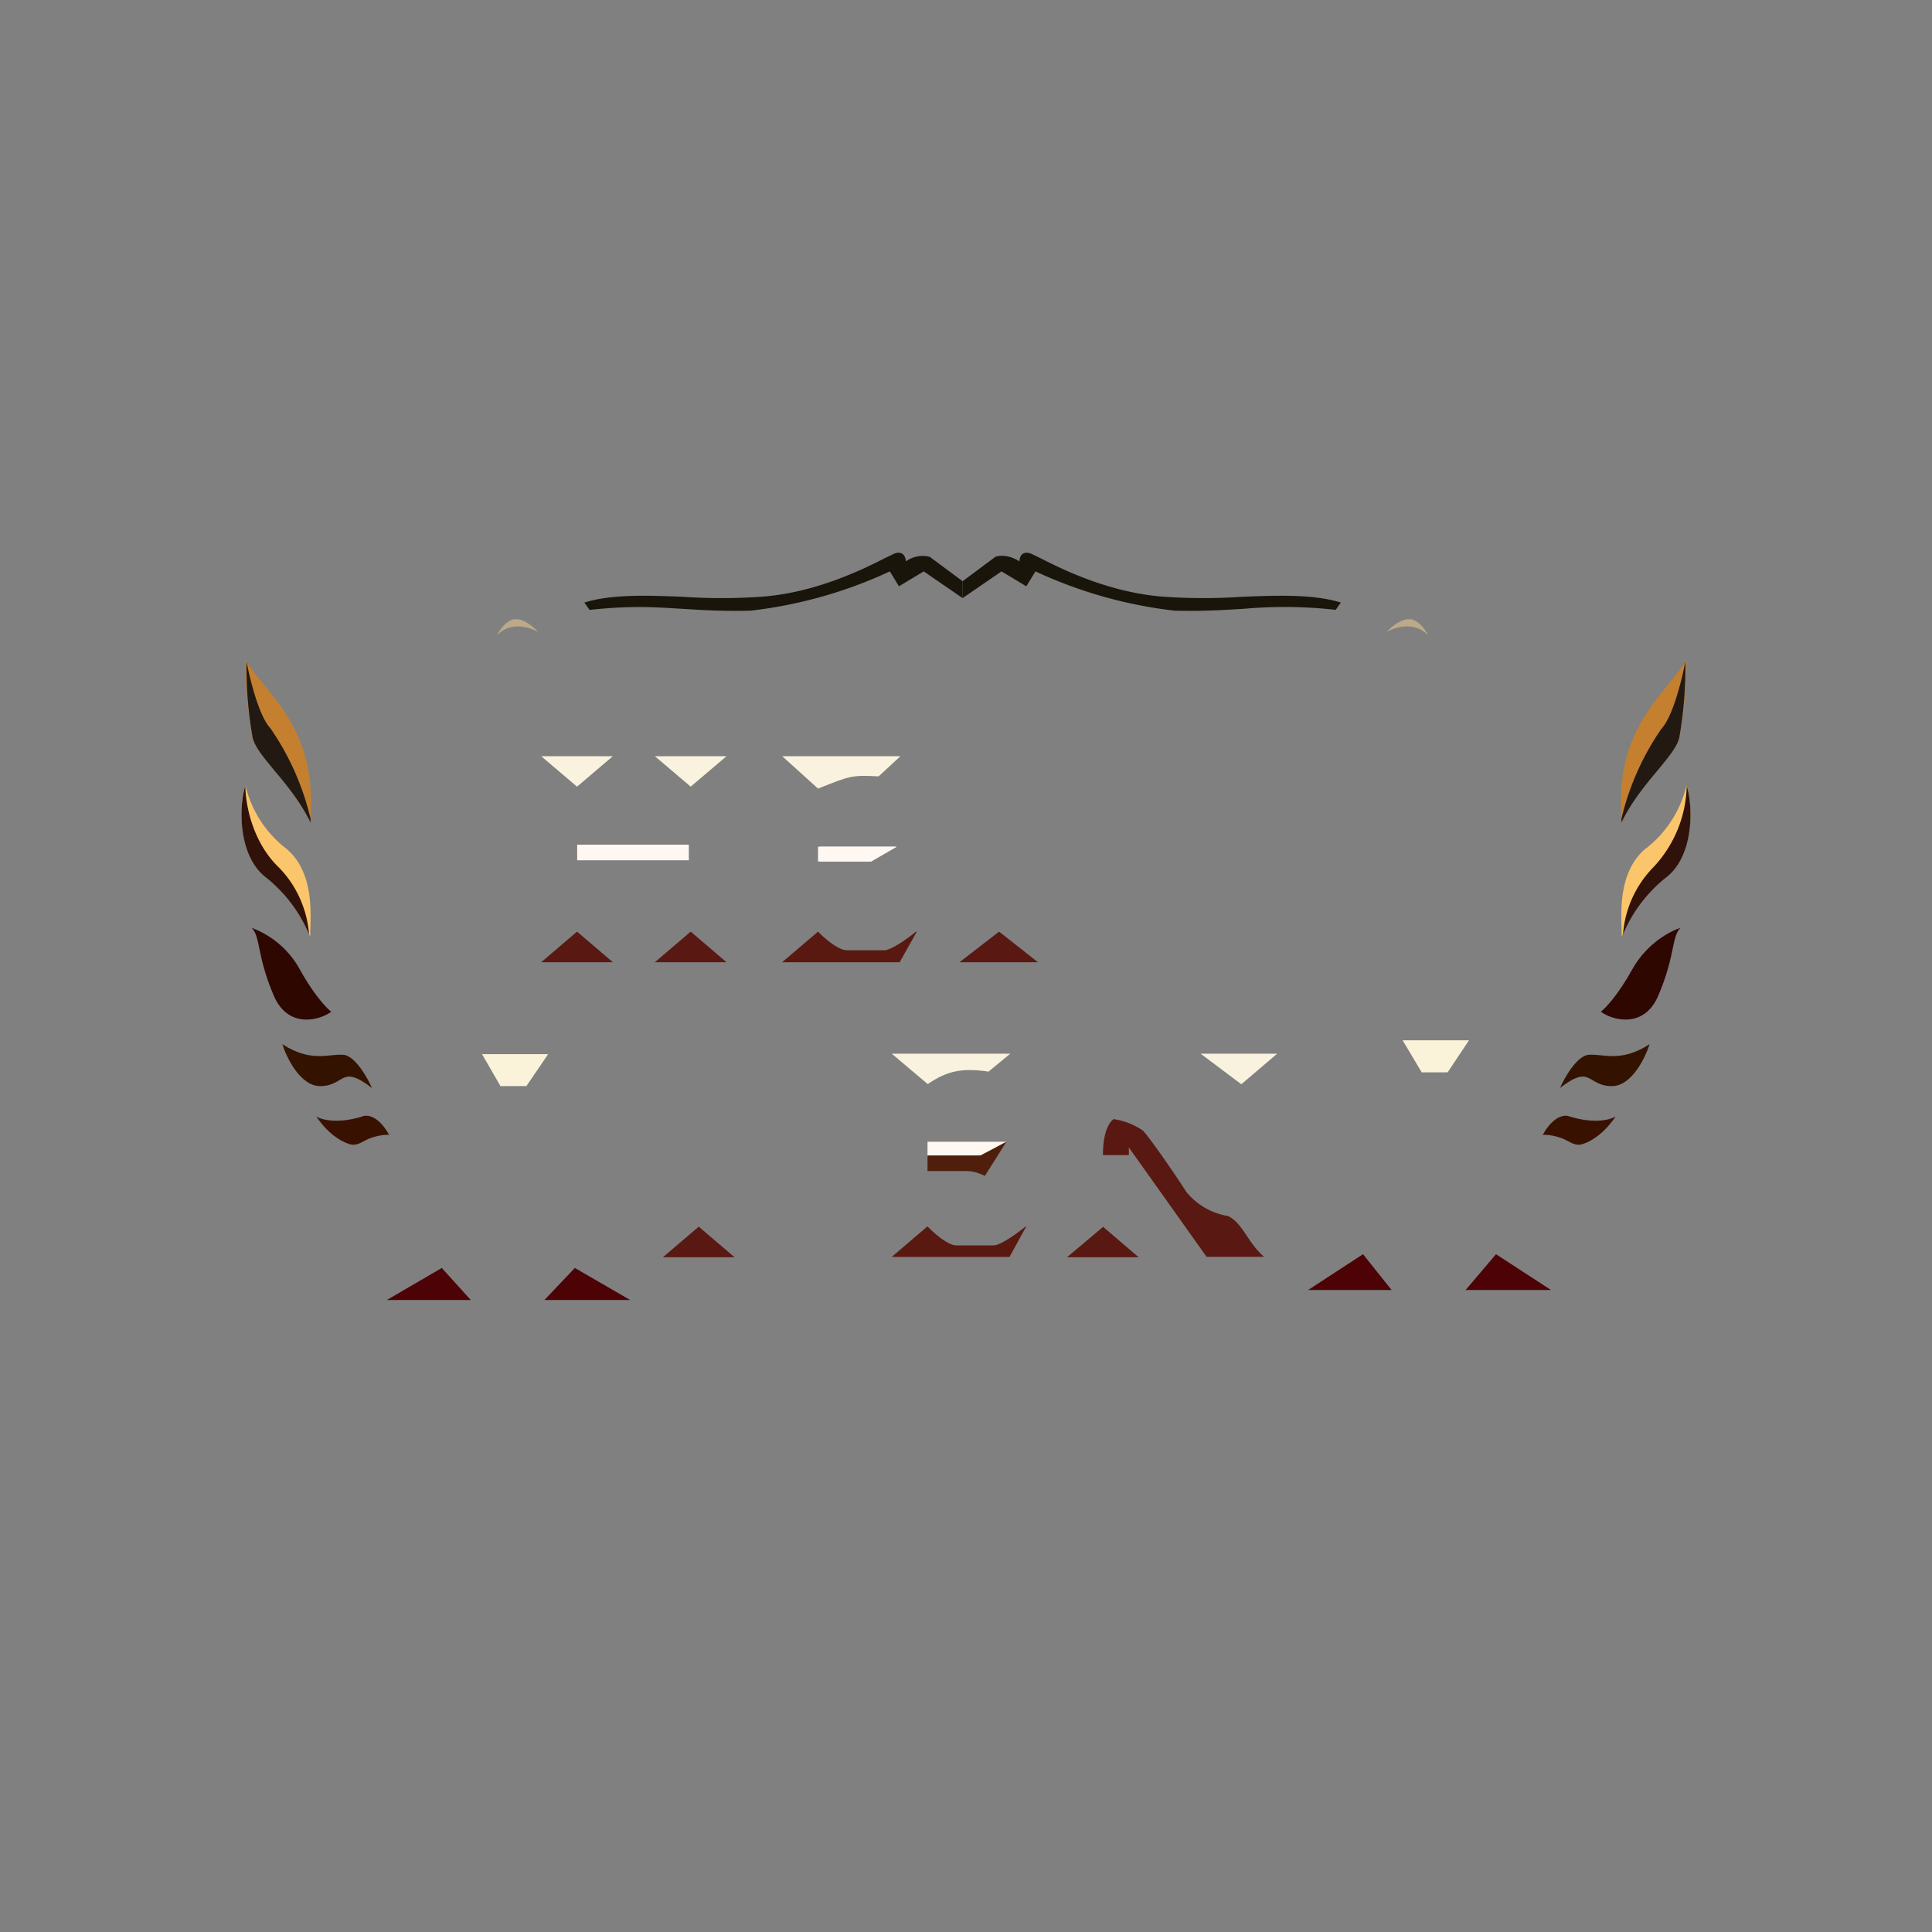<svg xmlns="http://www.w3.org/2000/svg" width="3em" height="3em" viewBox="0 0 24 24"><rect x="0" y="0" width="24" height="24" fill="#808080" stroke="none"/><g fill="none"><path fill="url(#)" d="M11.658 6.26c.119-.096.247-.38.299-.508v12.642c-.332-.303-1.033-.441-1.35-.484c.1.17.284.389.374.483c-.53-.075-.923-.464-1.317-.852c-.378-.374-.762-.748-1.26-.824a3.5 3.5 0 0 0-1.245.061l-.384 1.616c-.208-.616-.947-1.663-1.288-2.113l.147-2.728l-.085-.152c-.787-1.397-1.241-2.197-.971-3.77c.118-1.089.052-1.184-.303-1.733L4.019 7.5a4.8 4.8 0 0 1-.72-1.895C4.317 6.846 5.217 7.33 5.662 7.33a2.3 2.3 0 0 1 1.199 0c.033-.033.374-.094 1.468-.085c1.103.01 1.747-.166 1.932-.256c.417-.203 1.279-.63 1.397-.729m.597 0c-.123-.096-.25-.38-.298-.508v12.642c.327-.303 1.032-.441 1.35-.484q-.165.259-.375.483c.526-.075.924-.464 1.317-.852c.38-.374.758-.748 1.255-.824a3.5 3.5 0 0 1 1.25.061l.384 1.616c.209-.616.948-1.663 1.288-2.113l-.15-2.728l.084-.152c.791-1.397 1.241-2.197.976-3.77c-.118-1.089-.057-1.184.303-1.733l.256-.398a4.8 4.8 0 0 0 .72-1.895C19.596 6.846 18.697 7.33 18.25 7.33a2.3 2.3 0 0 0-1.198 0c-.033-.033-.374-.094-1.468-.085c-1.104.01-1.753-.166-1.933-.256c-.416-.203-1.278-.63-1.397-.729"/><path fill="url(#)" d="M10.599 17.881a3.7 3.7 0 0 1-.569-1.44v-.004c0-.1 0-.313-.559-.592l-.421.123c.237.113.71.36.743.445c.029.09.171.677.237.962a2.76 2.76 0 0 0-2.984-.962l.076.38l.029.013l.01-.028a3.7 3.7 0 0 1 1.245-.062c.497.076.876.45 1.26.83c.393.383.786.771 1.316.847a3 3 0 0 1-.383-.512"/><path fill="url(#)" d="M7.159 16.783v-.014L6.107 12.87c-.942-1.516-.819-2.68-.435-3.855a1.78 1.78 0 0 0-.27-1.73c-.488-.141-1.255-.643-2.103-1.68c.156.421.379.771.616 1.08c.127.165.274.33.426.487c.388.426.777.853.824 1.355c.033.346-.028.705-.095 1.099a8 8 0 0 0-.113.88c-.062.882.473 2.004.753 2.45l.715 1.515l.355 3.898l.379-1.592z"/><path fill="url(#)" d="m6.78 18.37l-.355-3.893l-.715-1.516c-.275-.45-.815-1.572-.758-2.453a9 9 0 0 1 .118-.881c.067-.394.128-.758.095-1.1c-.047-.506-.436-.932-.824-1.354a7 7 0 0 1-.426-.488a4.2 4.2 0 0 1-.616-1.08c.028.356.218 1.076.72 1.895c.094.161.184.289.256.398c.355.545.421.64.303 1.733c-.27 1.573.184 2.373.97 3.77l.086.152l-.147 2.728c.341.45 1.08 1.502 1.288 2.113v-.024z"/><path fill="url(#)" d="M5.403 7.287c.222.246.473.781.336 1.468c.095-.204.332-.436.824-.332l1.265.252a20 20 0 0 1-.995-1.355a2.3 2.3 0 0 0-1.17.01a1 1 0 0 1-.26-.043"/><path fill="url(#)" d="M5.947 8.4a3.2 3.2 0 0 0-.222-.828a1.9 1.9 0 0 1 1.051-.048c.133.223.398.668.37.678c-.038.014-.668-.142-.83-.142c-.127 0-.302.222-.369.336z"/><path fill="url(#)" d="M5.946 8.4c.071-.081.256-.233.393-.223c.086.005.237.052.38.095c.156.052.307.1.35.09c.07-.024.08-.114.076-.161a2 2 0 0 1-.299-.053c-.199-.042-.44-.094-.53-.094c-.128 0-.303.227-.37.34z"/><path fill="#BCA98A" d="M6.391 7.69c-.109.023-.19.142-.213.198c.17-.175.408-.094.507-.038c-.052-.061-.19-.175-.294-.156z"/><path fill="url(#)" d="m7.785 8.202l-.53-.71c.582-.19 1.45 0 2.24-.077c.791-.075 1.459-.473 1.61-.535c.119-.047.147.047.147.095a.36.36 0 0 1 .299-.057l.407.303v.436a.28.28 0 0 0-.237.132H8.813c-.511 0-.9.275-1.023.413z"/><path fill="url(#)" d="M7.874 8.675L6.86 7.33c.034-.033.375-.095 1.469-.085c1.103.01 1.747-.166 1.932-.256a18 18 0 0 0 1.397-.73c.119-.094.247-.378.299-.506V8.06l-.014.104c-.01 0-.02.019-.024.038c-.01.023-.024.047-.048.047H8.764c-.483 0-.795.284-.89.426m-.616-1.184l.53.71c.277-.262.643-.41 1.024-.411h2.908a.28.28 0 0 1 .237-.133V7.22l-.408-.303a.36.36 0 0 0-.298.057c0-.047-.028-.142-.147-.095l-.118.057c-.26.133-.834.417-1.492.474a7 7 0 0 1-1.004.004c-.46-.019-.896-.033-1.232.071z"/><path fill="#19150A" d="M7.326 7.576c.53-.056.814-.033 1.132-.014c.236.014.483.033.866.024a5.6 5.6 0 0 0 1.73-.488l.113.185l.308-.185l.483.332v-.21l-.408-.303a.36.36 0 0 0-.298.057c0-.048-.029-.142-.147-.095l-.118.057c-.26.133-.834.417-1.492.474a7 7 0 0 1-1.004.004c-.46-.019-.895-.033-1.232.071l.067.095z"/><path fill="url(#)" d="M11.953 7.79v-.133a.28.28 0 0 0-.232.132H8.813c-.512 0-.9.275-1.023.412l-.474-.634c-.047-.01-.118 0-.085.075c.047.11.506.659.544.682c.015.01.067-.028.142-.075c.157-.095.408-.251.64-.275c.275-.033 2.008-.014 2.842 0h.284c.057 0 .109-.057.16-.104c.043-.043.081-.08.114-.08z"/><path fill="url(#)" d="M10.064 17.532c-1.156-1.204-2.179-1.104-3.041-1.104l1.345-.654l.767.18l.659.403c.047.028.075.166.085.218l.19.957z"/><path fill="url(#)" d="M10.026 17.376c.033.128-.02-.095 0 0a2.76 2.76 0 0 0-2.98-.962v.014h.161c.825-.009 1.781-.014 2.856 1.104z"/><path fill="url(#)" d="m11.953 16.235l-.616.388c-.09-.071-.327-.17-.545-.024c-.01.015-.061.034-.17-.038l-.299-.18l-.876-.549l-.1.114l.664.426c.104.725.52 1.54.597 1.54c.317.042 1.022.18 1.35.482v-2.16z"/><path fill="url(#)" d="M10.012 16.367c.284.18.568.332.758.389a.83.83 0 0 1 .53 0l.659-.313v-.208l-.616.388c-.095-.071-.332-.17-.55-.024c-.01.015-.061.034-.17-.038l-.299-.18l-.876-.549l-.08.095c.142.1.331.237.535.37l.114.07z"/><path fill="url(#)" d="M10.93 17.02c0 .033-.17.08-.26.1c-.024.047.122.061.222.085s.075.085.123.123c.047.033.483.204.71.36c.176.128.143.2.11.218a2.2 2.2 0 0 0-1.166-.251q-.194-.446-.37-.9c-.013-.061.024-.038.096-.024c.075.015.151.18.336.157c.19-.024.199.094.199.132"/><path fill="url(#)" d="M10.328 16.83c-.048-.01-.08 0-.052.08c.037.12.213.57.293.744c.01.033.047.11.076.11h.01c.085 0 .644-.015 1.065.227c.062.037.175.033.104-.09a2.24 2.24 0 0 0-1.155-.247c-.095-.227-.275-.649-.341-.824"/><path fill="url(#)" d="M13.317 17.881c.157-.203.445-.739.569-1.44v-.004c0-.1 0-.313.559-.592l.421.123c-.237.113-.71.36-.744.445c-.028.09-.17.677-.236.962a2.76 2.76 0 0 1 2.983-.962l-.075.38l-.029.013l-.01-.028a3.5 3.5 0 0 0-1.25-.062c-.492.076-.871.45-1.255.83c-.393.383-.79.771-1.316.847c.085-.095.284-.332.383-.512"/><path fill="url(#)" d="M16.756 16.783v-.014l1.051-3.898c.943-1.516.82-2.68.436-3.855a1.78 1.78 0 0 1 .27-1.73c.488-.141 1.255-.643 2.103-1.68A4.1 4.1 0 0 1 20 6.685a7 7 0 0 1-.426.487c-.388.426-.777.853-.824 1.355c-.033.346.028.705.095 1.099c.047.274.094.568.113.88c.062.882-.473 2.004-.757 2.45l-.711 1.515l-.355 3.898l-.38-1.592z"/><path fill="url(#)" d="m17.134 18.37l.35-3.893l.72-1.516c.275-.45.815-1.572.758-2.453c-.024-.313-.076-.607-.118-.881a4.4 4.4 0 0 1-.095-1.1c.047-.506.436-.932.824-1.354c.147-.16.299-.322.426-.488c.237-.308.46-.663.616-1.08a4.8 4.8 0 0 1-.72 1.895l-.256.398c-.36.545-.421.64-.303 1.733c.266 1.573-.184 2.373-.976 3.77l-.085.152l.152 2.728c-.346.45-1.08 1.502-1.288 2.113z"/><path fill="url(#)" d="M18.512 7.287c-.223.246-.474.782-.341 1.468c-.09-.203-.327-.435-.82-.331l-1.264.251c.227-.289.734-.947.995-1.355c.217-.061.71-.132 1.17.01a1 1 0 0 0 .26-.043"/><path fill="url(#)" d="M17.967 8.4c.01-.246.152-.653.223-.828a1.9 1.9 0 0 0-1.052-.048q-.215.322-.369.678c.038.014.663-.142.829-.142c.128 0 .298.222.37.336z"/><path fill="url(#)" d="M17.967 8.4c-.075-.081-.255-.233-.393-.223c-.085.005-.237.052-.379.095c-.156.052-.308.1-.355.09c-.066-.024-.076-.114-.07-.161c.013.004.141-.02.297-.053c.2-.042.441-.094.531-.094c.128 0 .298.227.37.34z"/><path fill="#BCA98A" d="M17.523 7.69c.11.023.19.142.214.198c-.17-.175-.412-.094-.512-.038c.057-.061.19-.175.298-.156z"/><path fill="url(#)" d="m16.126 8.202l.53-.71c-.577-.19-1.444 0-2.235-.077c-.796-.075-1.464-.473-1.61-.535c-.119-.047-.147.047-.147.095a.36.36 0 0 0-.299-.057l-.407.303v.436c.128 0 .208.09.237.132h2.903c.516 0 .9.275 1.028.413"/><path fill="url(#)" d="m16.04 8.675l1.014-1.345c-.034-.033-.374-.095-1.469-.085c-1.103.01-1.752-.166-1.932-.256a18 18 0 0 1-1.397-.73c-.123-.094-.251-.378-.299-.506V8.06l.01.104c.014 0 .024.019.028.038c.01.023.02.047.048.047h3.107c.483 0 .795.284.89.426m.616-1.184l-.53.71a1.5 1.5 0 0 0-1.029-.411H12.19a.28.28 0 0 0-.236-.133V7.22l.412-.303c.047-.019.17-.028.298.057c0-.047.028-.142.147-.095l.118.057c.26.133.834.417 1.492.474c.332.033.673.019 1 .004c.464-.019.9-.033 1.236.071z"/><path fill="#19150A" d="M16.595 7.576a5.7 5.7 0 0 0-1.137-.014c-.237.014-.483.033-.867.024a5.6 5.6 0 0 1-1.728-.488l-.114.185l-.308-.185l-.483.332v-.21l.407-.303c.048-.019.17-.028.299.057c0-.048.028-.142.147-.095l.118.057c.26.133.834.417 1.492.474a7 7 0 0 0 1 .004c.463-.019.9-.033 1.235.071l-.066.095z"/><path fill="url(#)" d="M11.953 7.79v-.133c.132 0 .213.09.236.132h2.909c.516 0 .9.275 1.027.412l.474-.634c.047-.01.118 0 .085.075c-.047.11-.511.659-.544.682c-.015.01-.067-.028-.147-.075c-.157-.095-.408-.251-.635-.275c-.275-.033-2.013-.014-2.842 0h-.284c-.057 0-.114-.057-.16-.104c-.048-.043-.081-.08-.115-.08z"/><path fill="url(#)" d="M13.848 17.532c1.16-1.204 2.178-1.104 3.045-1.104l-1.35-.654l-.767.18l-.654.403c-.047.028-.08.166-.085.218z"/><path fill="url(#)" d="M13.886 17.376c.023-.095-.029.128 0 0a2.76 2.76 0 0 1 2.983-.962v.015h-.16c-.825-.01-1.781-.014-2.861 1.103z"/><path fill="url(#)" d="M11.953 16.235c.16.094.502.312.62.388c.095-.071.332-.17.545-.024c.014.015.066.034.175-.038q.585-.367 1.175-.729l.094.114l-.663.426c-.1.725-.52 1.54-.592 1.54c-.322.042-1.023.18-1.35.482v-2.16z"/><path fill="url(#)" d="M13.895 16.367c-.274.18-.559.332-.748.389a.8.8 0 0 0-.535 0l-.654-.313v-.208l.616.388c.095-.071.331-.17.544-.024c.015.015.067.034.176-.038q.585-.367 1.174-.729l.08.095c-.141.1-.33.237-.54.37l-.108.07z"/><path fill="url(#)" d="M12.985 17.02c0 .033.17.08.256.1c.028.047-.124.061-.223.085c-.095.024-.071.085-.123.123c-.048.033-.483.204-.706.36c-.175.128-.142.2-.109.218c.355-.232.924-.265 1.16-.251c.124-.284.365-.853.375-.9c.01-.061-.024-.038-.1-.024c-.076.015-.147.18-.331.157c-.19-.024-.2.094-.2.132"/><path fill="url(#)" d="M13.586 16.83c.043-.01.08 0 .052.08q-.135.378-.293.744c-.014.033-.048.11-.076.11h-.01c-.085 0-.644-.015-1.07.227c-.057.037-.17.033-.1-.09a2.24 2.24 0 0 1 1.152-.247c.099-.227.279-.649.345-.824"/><path fill="#C4802F" d="M3.854 10.214c.099-1.165-.521-1.563-.806-2.013c0 .445.062.824.09.962c.067.25.47.544.716 1.051"/><path fill="#221913" d="M3.062 8.215c.047.246.161.691.298.833c.235.34.403.721.498 1.123v.047c-.133-.27-.308-.478-.455-.653c-.128-.157-.237-.284-.265-.403a5 5 0 0 1-.076-.947"/><path fill="#FBC56B" d="M3.56 10.545a1.4 1.4 0 0 1-.512-.791c-.08.256-.095.871.25 1.137c.246.196.437.452.555.743c0-.227.07-.781-.294-1.09"/><path fill="#30120A" d="M3.048 9.759c0 .227.085.696.412 1.013c.274.275.364.616.379.834a1.8 1.8 0 0 0-.54-.71c-.346-.27-.332-.882-.251-1.137"/><path fill="#2D0700" d="M3.722 12.038a1.13 1.13 0 0 0-.597-.512c.114.11.062.341.275.839c.175.417.568.312.715.203c-.057-.042-.218-.213-.393-.53"/><path fill="url(#)" d="M3.144 11.545c.1.095.275.322.44.71c.119.28.327.347.521.323l.01-.01c-.057-.042-.218-.213-.393-.53a1.13 1.13 0 0 0-.597-.512l.014.02z"/><path fill="#331200" d="M3.976 13.492c-.246 0-.417-.356-.469-.521c.36.232.569.118.758.132c.142.01.299.28.355.412c-.393-.303-.331-.023-.644-.023"/><path fill="#391101" d="M4.498 13.87c-.308.095-.507.038-.569 0c.142.208.299.308.408.341c.094.033.16-.029.246-.066c.128-.048.203-.048.25-.048c-.132-.241-.279-.255-.335-.227"/><path fill="url(#)" d="M3.93 13.87c.084.08.27.199.482.19c.161 0 .294.009.408.037h.014c-.133-.241-.28-.255-.336-.227c-.308.095-.507.038-.569 0"/><path fill="#C4802F" d="M20.146 10.214c-.1-1.16.52-1.563.805-2.013c0 .445-.061.824-.09.962c-.066.25-.469.544-.715 1.051"/><path fill="#221913" d="M20.937 8.215c-.047.246-.16.691-.298.838a3.3 3.3 0 0 0-.497 1.118v.047c.132-.27.308-.478.454-.653c.128-.157.237-.284.265-.403q.082-.47.076-.947"/><path fill="#FBC56B" d="M20.44 10.545a1.4 1.4 0 0 0 .511-.791c.08.256.095.871-.25 1.137a1.8 1.8 0 0 0-.555.743c0-.227-.07-.781.294-1.09"/><path fill="#30120A" d="M20.953 9.759a1.52 1.52 0 0 1-.413 1.013c-.22.224-.355.52-.378.834c.066-.156.217-.455.54-.71c.345-.27.331-.882.25-1.137"/><path fill="#2D0700" d="M20.279 12.038c.18-.322.474-.474.597-.512c-.114.11-.062.341-.275.839c-.175.417-.568.312-.715.203c.057-.042.218-.213.393-.53"/><path fill="url(#)" d="M20.857 11.545a2.2 2.2 0 0 0-.44.71c-.12.28-.328.347-.522.323l-.01-.01c.058-.042.219-.213.394-.53c.18-.322.474-.474.597-.512l-.015.02z"/><path fill="#331200" d="M20.024 13.492c.246 0 .416-.356.468-.521c-.36.232-.568.118-.757.132c-.142.01-.299.28-.356.412c.393-.303.332-.023.644-.023"/><path fill="#391101" d="M19.501 13.87c.308.095.507.038.569 0c-.142.208-.299.308-.408.341c-.094.033-.16-.029-.246-.066c-.128-.048-.204-.048-.251-.048c.133-.241.28-.255.332-.227z"/><path fill="url(#)" d="M20.07 13.87a.7.7 0 0 1-.483.19a1.7 1.7 0 0 0-.408.037h-.014c.133-.241.28-.255.332-.227c.312.095.511.038.573 0"/><path fill="url(#)" d="M6.79 9.428h.379v2.524H6.79z"/><path fill="url(#)" d="M7.17 9.428h.345v2.524H7.17z"/><path fill="url(#)" d="M8.558 9.428h.37v2.524h-.37z"/><path fill="#FFF8F2" d="M7.17 10.493h1.387v.194H7.17z"/><path fill="url(#)" d="m7.515 11.866l.1.085h-.886l.061-.047V9.441l-.066-.047h.89l-.094.085v1.014h.71V9.479l-.095-.085h.89l-.099.085v2.387l.095.085h-.88l.094-.085v-.985h-.71v.985zm.346-.644v.464l.014.014l.014-.014v-.464zm.014.886c.09.094.232.128.36.128h.691c.17 0 .36-.062.427-.237c.047-.123.014-.218-.08-.313V9.664a.33.33 0 0 0 .075-.355a.35.35 0 0 0-.322-.223h-.89a.36.36 0 0 0-.261.118a.35.35 0 0 0-.26-.118h-.891a.344.344 0 0 0-.337.411q.021.097.09.167v2.022c-.094.095-.122.19-.075.318c.066.175.25.232.421.232h.692c.128 0 .27-.029.36-.128M7.86 9.664l.014-.014l.014.014v.492H7.86z"/><path fill="#591812" d="m7.168 11.573l-.445.38h.89z"/><path fill="#F8F2DE" d="m7.168 9.772l-.445-.378h.89z"/><path fill="url(#)" d="M8.212 9.428h.346v2.524h-.346z"/><path fill="#F8F2DE" d="m8.58 9.772l-.445-.378h.89z"/><path fill="#591812" d="m8.58 11.573l-.445.38h.89z"/><path fill="#FFF8F2" d="M10.816 10.702h-.63v-.184h.952l-.317.184z"/><path fill="url(#)" d="M9.84 9.428h.322v2.524H9.84z"/><path fill="url(#)" d="M10.162 9.428h.417v2.524h-.417z"/><path fill="url(#)" d="m10.162 11.573l-.445.38h1.459l.213-.38z"/><path fill="#591910" d="M10.162 11.573c.076.08.251.232.36.232h.46c.094 0 .317-.165.397-.232h.01l-.213.38h-1.46z"/><path fill="#FFF8F2" d="M10.816 10.702h-.654v-.184h.976l-.318.184z"/><path fill="url(#)" d="M10.58 10.521v-.73c.032-.009.023 0 .066 0h.052a.5.5 0 0 1 .317.11l.18-.507H9.727l.118.104v2.35l-.123.103h1.459l.213-.379h-.815v-.691h.052q.09 0 .17.033l.081.029l.256-.427h-.559zm.478.71h.331a.35.35 0 0 1 .299.171a.33.33 0 0 1 0 .332l-.209.326a.35.35 0 0 1-.303.176H9.717a.35.35 0 0 1-.322-.223c-.052-.133-.014-.227.095-.322h.005V9.687a.33.33 0 0 1-.1-.378a.34.34 0 0 1 .322-.223h1.469a.35.35 0 0 1 .284.142a.34.34 0 0 1 .047.313l-.175.473a.34.34 0 0 1-.138.17a.35.35 0 0 1 .284.337c0 .06-.016.12-.047.17l-.265.427a.34.34 0 0 1-.118.118z"/><path fill="#F8F2DE" d="m10.162 9.796l-.445-.402h1.468l-.27.25c-.336-.014-.336-.014-.753.152"/><path fill="url(#)" d="M10.162 9.8c.02.034.066.096.137.086c.034 0 .062-.014.095-.028c.062-.024.133-.052.251-.067a.55.55 0 0 1 .37.11l.18-.507l-.275.25c-.317-.047-.507-.014-.753.157z"/><path fill="url(#)" d="M11.205 13.094h.322v2.524h-.322z"/><path fill="url(#)" d="M11.522 13.094h.37v2.524h-.37z"/><path fill="#F8F2DE" d="m11.527 13.469l-.45-.38h1.473l-.27.223c-.322-.047-.511-.014-.758.157z"/><path fill="url(#)" d="M11.527 13.469c.014.033.066.095.132.085a.4.4 0 0 0 .1-.033c.056-.02.128-.048.246-.066a.6.6 0 0 1 .374.108l.17-.473l-.27.222c-.321-.047-.51-.014-.757.157z"/><path fill="url(#)" d="m11.527 15.238l-.45.38h1.464l.208-.38h-1.227z"/><path fill="#591910" d="M11.527 15.24c.071.075.246.231.355.231h.46c.095 0 .317-.17.402-.237h.005l-.208.38h-1.464l.445-.38z"/><path fill="#FFF8F2" d="M12.18 14.368h-.658v-.185h.98z"/><path fill="#501F0C" d="m12.237 14.604l.265-.421l-.322.17h-.658v.194h.473q.086 0 .166.029l.08.033z"/><path fill="url(#)" d="M11.896 14.183v-.71a1 1 0 0 1 .16-.02q.097.001.186.039a.7.7 0 0 1 .137.07l.17-.473h-1.468l.123.109v2.311l-.128.104h1.464l.208-.379h-.852v-.686h.095a.5.5 0 0 1 .17.028l.08.033l.261-.426zm.52.715h.332c.123 0 .237.066.299.166a.33.33 0 0 1 .004.336l-.208.38a.34.34 0 0 1-.303.174h-1.464a.346.346 0 0 1-.336-.427a.33.33 0 0 1 .109-.174h.005v-2.004a.4.4 0 0 1-.1-.416a.34.34 0 0 1 .322-.223h1.473a.35.35 0 0 1 .285.142c.066.095.08.251.042.355l-.175.474a.34.34 0 0 1-.137.17a.32.32 0 0 1 .236.166a.33.33 0 0 1 0 .341l-.26.426a.34.34 0 0 1-.118.114z"/><path fill="url(#)" d="M12 9.428h.412v2.524H12z"/><path fill="url(#)" d="M12.412 9.428h.346v2.524h-.346z"/><path fill="url(#)" d="m13.307 10.74l.237-.014c.16.444.396.857.696 1.222c-.19-.076-.44-.175-.516-.237c-.085-.076-.469-.767-.483-.791c-.01-.024-.17-.109-.407-.123a.9.9 0 0 0-.422.085v-.17h.35c.285 0 .417-.237.417-.484c0-.246-.132-.52-.416-.52c-.1 0-.275.042-.35.061c.132-.137.307-.237.496-.218c.313.029.56.27.592.545c.034.25-.118.535-.194.644"/><path fill="url(#)" d="M13.724 11.705c.076.066.322.166.521.237v.01h-.63c-.25-.162-.545-.697-.663-.915l-.057-.094q-.022-.028-.066-.034a.3.3 0 0 0-.066 0a1.2 1.2 0 0 0-.35.081v-.109a.9.9 0 0 1 .828.038c.014.024.398.715.483.786"/><path fill="url(#)" d="M11.645 9.309a.34.34 0 0 1 .322-.223h1.226a1.043 1.043 0 0 1 1.052 1.032a1 1 0 0 1-.294.71c.17.399.426.754.554.9c.095.105.11.19.052.309a.35.35 0 0 1-.312.199h-.63a.35.35 0 0 1-.19-.053c-.08-.051-.16-.07-.232-.146l-.01.033c-.047.133-.18.166-.321.166h-.896a.35.35 0 0 1-.321-.223c-.048-.123-.015-.208.075-.298V9.664a.33.33 0 0 1-.075-.355m.322.118l.033.024v2.472l-.034.028h.896l-.1-.085v-.957h.052c.02 0 .038.01.052.015l.029.023l.047.09h.005l.161.284c.142.237.331.521.507.635h.63v-.005c-.3-.354-.535-.76-.692-1.198c-.01-.005-.01-.014-.014-.024a.7.7 0 0 0 .36-.606a.7.7 0 0 0-.706-.691h-1.226zm.795.275v1.013a.4.4 0 0 0 .346-.194a.6.6 0 0 0 .071-.294a.8.8 0 0 0-.071-.331a.38.38 0 0 0-.346-.19z"/><path fill="url(#)" d="m12.412 9.772l-.502-.378h1.283c.389 0 .706.34.706.724a.69.69 0 0 1-.365.607h.005l-.237.014c.08-.11.232-.393.199-.645a.65.65 0 0 0-.592-.544c-.19-.014-.365.08-.497.218z"/><path fill="#591812" d="m12.411 11.573l-.492.38h.975z"/><path fill="url(#)" d="M8.335 13.094h.346v2.524h-.346z"/><path fill="url(#)" d="M8.681 13.094h.346v2.524H8.68z"/><path fill="url(#)" d="m9.57 14.401l.236-.01c.161.443.397.855.697 1.218c-.19-.071-.436-.17-.512-.237c-.09-.07-.474-.762-.483-.786c-.014-.024-.175-.109-.407-.123a.9.9 0 0 0-.427.085v-.17h.35c.285 0 .422-.237.422-.483c0-.251-.137-.488-.426-.488c-.095 0-.27.042-.34.061c.127-.137.302-.236.492-.218c.317.024.563.237.596.512c.029.25-.123.53-.199.64"/><path fill="url(#)" d="M9.025 14.463H9.1c.236.01.393.095.407.123c.01.024.393.71.483.786c.076.066.322.166.512.237l.004.005h-.63c-.25-.156-.544-.692-.663-.914l-.057-.095c-.033-.033-.104-.038-.142-.033a1.2 1.2 0 0 0-.34.085v-.109a.9.9 0 0 1 .345-.085z"/><path fill="url(#)" d="m8.68 13.469l-.445-.38h1.222c.393 0 .71.313.71.697c0 .26-.151.488-.37.602h.006l-.237.014c.08-.11.232-.389.203-.644c-.033-.27-.284-.483-.596-.507a.62.62 0 0 0-.493.218"/><path fill="#591812" d="m8.68 15.238l-.445.38h.89z"/><path fill="url(#)" d="M7.909 12.933a.35.35 0 0 1 .327-.223h1.222a1.075 1.075 0 0 1 1.051 1.07c0 .285-.109.53-.294.716c.176.393.431.748.555.895l.004.004a.33.33 0 0 1 .048.36a.35.35 0 0 1-.313.2h-.63a.35.35 0 0 1-.19-.053a1.1 1.1 0 0 1-.227-.203a.346.346 0 0 1-.336.255h-.89a.35.35 0 0 1-.327-.222a.33.33 0 0 1 .08-.355V13.33a.41.41 0 0 1-.08-.398m.327.156l.094.085v2.359l-.094.08h.89l-.1-.08v-.962h.053l.056.015l.029.023l.047.085v.005l.161.284c.142.237.332.521.507.63h.63a3.9 3.9 0 0 1-.692-1.198l-.014-.024v-.004a.7.7 0 0 0 .251-.237a.65.65 0 0 0 .11-.37a.7.7 0 0 0-.706-.691zm.79.317v.971a.39.39 0 0 0 .346-.19a.62.62 0 0 0 0-.587a.38.38 0 0 0-.345-.189z"/><path fill="url(#)" fill-rule="evenodd" d="M16.234 11.953a1.28 1.28 0 0 0 1.156-1.421a1.34 1.34 0 0 0-1.497-1.127a1.3 1.3 0 0 0-1.151 1.44a1.33 1.33 0 0 0 1.492 1.112zm.227-.299c.233-.075.341-.677.19-1.122c-.175-.493-.687-.862-.919-.791c-.317.095-.37.753-.232 1.146c.19.535.796.815.961.767" clip-rule="evenodd"/><path fill="url(#)" d="M16.472 11.777c.407-.114.71-.748.52-1.345c-.198-.602-.89-.947-1.311-.824c-.474.137-.74.753-.545 1.354c.199.602.824.962 1.335.815m.175-1.246c.156.445.047 1.047-.19 1.123c-.16.047-.767-.232-.956-.767c-.143-.394-.086-1.047.236-1.147c.228-.07.74.299.91.791"/><path fill="url(#)" fill-rule="evenodd" d="M16.225 11.957h.01c.24-.029.468-.12.662-.265a1.25 1.25 0 0 0 .493-1.16a1.342 1.342 0 0 0-1.753-1.071a1.28 1.28 0 0 0-.9 1.387a1.33 1.33 0 0 0 1.488 1.109m.028-.332q.136.043.209.029l.023-.014a.34.34 0 0 0 .142-.162c.12-.303.128-.638.024-.947a1.32 1.32 0 0 0-.748-.781a.3.3 0 0 0-.17-.01a.3.3 0 0 0-.162.119l-.033.056c-.142.247-.142.678-.038.971a1.3 1.3 0 0 0 .753.74m-.412-1.549a.8.8 0 0 0-.066.318c0 .142.019.284.052.393a.9.9 0 0 0 .502.516v-.005a1.1 1.1 0 0 0-.01-.663a1.1 1.1 0 0 0-.478-.559m1.895.417c.113.872-.55 1.62-1.473 1.729l-.237.014c-.829-.014-1.52-.554-1.63-1.35a1.61 1.61 0 0 1 1.455-1.785a1.677 1.677 0 0 1 1.885 1.392" clip-rule="evenodd"/><path fill="url(#)" d="M6.808 12.71c.157 0 .29.095.332.241l.829 2.79l.147.228a.33.33 0 0 1 .014.345a.34.34 0 0 1-.303.176H6.76a.35.35 0 0 1-.33-.245a.3.3 0 0 1-.011-.144a.74.74 0 0 0-.038-.379h-.17l-.015.085a1.4 1.4 0 0 0-.004.313a.33.33 0 0 1-.095.256a.35.35 0 0 1-.251.114H4.805a.35.35 0 0 1-.303-.176a.33.33 0 0 1 .014-.345l.152-.237l.985-2.795a.345.345 0 0 1 .331-.227zm-2.003 3.438l.175-.265l1-2.794h.828l.843 2.794l.176.265H6.76a1.2 1.2 0 0 0 0-.34a.8.8 0 0 0-.19-.427h-.577c-.095.11-.133.294-.147.464c-.01.119-.01.228 0 .303zm1.217-1.33l.057.08h.445l.085-.095l-.208-1.032h-.095z"/><path fill="url(#)" fill-rule="evenodd" d="M5.986 13.09h.824l.843 2.794l.175.265l-.682-.397l-.199-.645h-.246l-.038.034H5.97l-.038-.034h-.246l-.199.645l-.682.397l.175-.265l1-2.794zm.085 1.81l-.048-.072l.285-1.056h.094l.213 1.056l-.09.071z" clip-rule="evenodd"/><path fill="#FAF3D9" d="m5.985 13.09l.232.402h.322l.27-.397H5.98z"/><path fill="url(#)" d="m6.61 14.799l-.086.099h.346l.047-.109l-.284-1.104l-.095-.189h-.322l-.123.19l-.331 1.136l.047.076h.27l-.057-.08l.284-1.047h.095z"/><path fill="#4D0206" d="M5.843 16.149H4.806l.682-.398l.36.398zm.92 0l.378-.398l.687.398z"/><path fill="url(#)" d="m5.487 15.746l.36.402c-.019-.18-.01-.587.147-.762h.583a.95.95 0 0 1 .184.762l.38-.402l-.19-.64H6.7l-.038.034H5.97l-.037-.034h-.247z"/><path fill="url(#)" d="M18.253 12.582c.156 0 .289.095.331.242l.83 2.747l.146.227a.336.336 0 0 1-.118.475a.35.35 0 0 1-.175.046h-1.061a.35.35 0 0 1-.336-.244a.3.3 0 0 1-.01-.144a.74.74 0 0 0-.033-.38h-.17l-.015.086a2 2 0 0 0-.01.313a.33.33 0 0 1-.09.26a.35.35 0 0 1-.255.109H16.25a.345.345 0 0 1-.348-.35a.33.33 0 0 1 .054-.171l.151-.237l.995-2.752a.34.34 0 0 1 .322-.227zm-1.923 3.396l.095-.265l1-2.795h.828l.843 2.795l.17.312h-1.06a1.5 1.5 0 0 0 0-.388a.8.8 0 0 0-.19-.426h-.578c-.095.109-.137.293-.151.464c-.01.118-.033.232-.029.303zm1.137-1.326l.057.075h.445l.08-.094l-.203-1.033h-.095l-.284 1.047z"/><path fill="url(#)" fill-rule="evenodd" d="M17.424 12.923h.829l.843 2.79l.17.312l-.677-.445l-.199-.644h-.246l-.038.037h-.691l-.038-.037h-.246l-.2.644l-.681.445l.175-.313l1-2.794zm.085 1.804l-.047-.07l.284-1.057h.1l.208 1.056l-.085.071z" clip-rule="evenodd"/><path fill="#FAF3D9" d="m17.424 12.923l.237.398h.322l.265-.398z"/><path fill="url(#)" d="m18.048 14.629l-.08.1h.345l.048-.11l-.285-1.103l-.094-.19h-.322l-.123.19l-.332 1.141l.047.071h.27l-.061-.08l.284-1.043h.1z"/><path fill="#4D0206" d="M17.287 16.025H16.25l.682-.445zm.919 0l.378-.445l.683.445z"/><path fill="url(#)" d="m16.926 15.58l.36.446c-.014-.18-.01-.635.152-.81h.582c.086.09.242.412.185.81l.379-.445l-.194-.644h-.246l-.038.038h-.692l-.038-.038h-.246l-.199.644z"/><path fill="url(#)" d="m15.803 13.089l-.11.095l.01 2.43h-.715l-.966-1.365v1.26l.123.104h-.89l.165-.123v-2.254l-.19-.142h.63l1.024 1.501l.066.095h.11v-1.506l-.148-.095zm-1.09.284l-.028-.024a.4.4 0 0 1-.095-.416a.34.34 0 0 1 .322-.223h.89c.143 0 .276.09.328.223a.41.41 0 0 1-.09.407l.01 2.273a.32.32 0 0 1-.1.237a.35.35 0 0 1-.247.104h-.715a.35.35 0 0 1-.284-.142l-.256-.364a.35.35 0 0 1 .024.284a.35.35 0 0 1-.327.222h-.89a.346.346 0 0 1-.337-.427a.33.33 0 0 1 .11-.174l.028-.02v-1.94l-.048-.048c-.113-.09-.151-.28-.104-.412a.35.35 0 0 1 .327-.223h.63c.118 0 .223.057.284.152l.569.871zm-.303 2.022l-.042-.061v.019z"/><path fill="url(#)" d="m14.951 14.7l-1.09-1.61h-.44v2.51h.602v-1.35l.966 1.364h.8v-2.52h-.729V14.7z"/><path fill="url(#)" d="M15.06 13.09h.35v2.25h-.35z"/><path fill="url(#)" d="M13.677 13.09h-.446l.446.379v.01l.16.435c.086.014.28.066.36.142c.076.08.394.54.54.763a.86.86 0 0 0 .512.288c.062-.056.161-.227.161-.492l-.35-.019v.095h-.11l-1.089-1.596h-.19z"/><path fill="#591812" d="m13.705 15.239l-.45.379h.89l-.444-.38zm.133-1.34c-.047.028-.137.142-.137.45h.322v-.095l.966 1.359h.715c-.199-.166-.27-.426-.45-.507a.85.85 0 0 1-.516-.298c-.142-.223-.464-.687-.54-.763a.85.85 0 0 0-.36-.142z"/><path fill="#F8F2DE" d="m15.42 13.469l-.506-.38h.952z"/><defs><linearGradient id="" x1="13.738" x2="13.667" y1="8.13" y2="17.896" gradientUnits="userSpaceOnUse"><stop offset=".11" stop-color="#05050C"/><stop offset=".23" stop-color="#3E1E54"/><stop offset=".28" stop-color="#131138"/><stop offset=".43" stop-color="#352C7D"/><stop offset=".56" stop-color="#14122A"/><stop offset="1" stop-color="#010508"/></linearGradient><linearGradient id="" x1="6.947" x2="10.845" y1="16.669" y2="18.289" gradientUnits="userSpaceOnUse"><stop stop-color="#211104"/><stop offset=".24" stop-color="#8C653C"/><stop offset=".41" stop-color="#6F4D28"/><stop offset=".69" stop-color="#5A391A"/><stop offset="1" stop-color="#853210"/></linearGradient><linearGradient id="" x1="3.768" x2="6.33" y1="5.62" y2="18.375" gradientUnits="userSpaceOnUse"><stop stop-color="#BA8342"/><stop offset=".13" stop-color="#D7A44B"/><stop offset=".21" stop-color="#FDEFD2"/><stop offset=".27" stop-color="#F1C870"/><stop offset=".39" stop-color="#EFCF72"/><stop offset=".51" stop-color="#FACB66"/><stop offset=".88" stop-color="#75512D"/><stop offset="1" stop-color="#C57E3C"/></linearGradient><linearGradient id="" x1="3.621" x2="6.089" y1="6.089" y2="18.071" gradientUnits="userSpaceOnUse"><stop stop-color="#36271C"/><stop offset=".23" stop-color="#3B2A1A"/><stop offset=".42" stop-color="#412613"/><stop offset=".47" stop-color="#54250B"/><stop offset=".56" stop-color="#491F06"/><stop offset=".89" stop-color="#331B03"/><stop offset="1" stop-color="#632006"/></linearGradient><linearGradient id="" x1="6.317" x2="6.497" y1="7.244" y2="8.603" gradientUnits="userSpaceOnUse"><stop stop-color="#8D6029"/><stop offset=".09" stop-color="#52371A"/><stop offset=".75" stop-color="#69380F"/><stop offset="1" stop-color="#663517"/></linearGradient><linearGradient id="" x1="6.435" x2="6.511" y1="7.472" y2="8.093" gradientUnits="userSpaceOnUse"><stop stop-color="#130A03"/><stop offset="1" stop-color="#403021"/></linearGradient><linearGradient id="" x1="5.979" x2="7.145" y1="8.324" y2="8.286" gradientUnits="userSpaceOnUse"><stop stop-color="#EBB53B"/><stop offset="1" stop-color="#FFDF78"/></linearGradient><linearGradient id="" x1="11.835" x2="7.383" y1="7.292" y2="7.87" gradientUnits="userSpaceOnUse"><stop stop-color="#3F3126"/><stop offset=".33" stop-color="#392C1C"/><stop offset=".54" stop-color="#272115"/><stop offset="1" stop-color="#513C21"/></linearGradient><linearGradient id="" x1="11.834" x2="7.348" y1="7.221" y2="7.974" gradientUnits="userSpaceOnUse"><stop stop-color="#644624"/><stop offset=".19" stop-color="#C38A3E"/><stop offset=".26" stop-color="#F6E497"/><stop offset=".56" stop-color="#D9913C"/><stop offset="1" stop-color="#755332"/></linearGradient><linearGradient id="" x1="7.292" x2="11.967" y1="7.803" y2="7.865" gradientUnits="userSpaceOnUse"><stop stop-color="#FFF3A7"/><stop offset=".32" stop-color="#F5C15E"/><stop offset=".89" stop-color="#FAEB96"/><stop offset="1" stop-color="#C9A454"/></linearGradient><linearGradient id="" x1="7.677" x2="9.784" y1="16.134" y2="16.963" gradientUnits="userSpaceOnUse"><stop stop-color="#060002"/><stop offset=".61" stop-color="#3F3124"/><stop offset="1" stop-color="#1B170E"/></linearGradient><linearGradient id="" x1="7.676" x2="9.784" y1="16.135" y2="16.964" gradientUnits="userSpaceOnUse"><stop stop-color="#B78643"/><stop offset=".61" stop-color="#FFEF94"/><stop offset="1" stop-color="#FFE577"/></linearGradient><linearGradient id="" x1="11.413" x2="11.436" y1="16.358" y2="18.409" gradientUnits="userSpaceOnUse"><stop stop-color="#764A2F"/><stop offset=".27" stop-color="#624025"/><stop offset=".58" stop-color="#4D311C"/><stop offset=".83" stop-color="#3E2A19"/><stop offset="1" stop-color="#873915"/></linearGradient><linearGradient id="" x1="9.372" x2="11.944" y1="15.955" y2="16.334" gradientUnits="userSpaceOnUse"><stop stop-color="#746B44"/><stop offset=".34" stop-color="#CA994D"/><stop offset=".5" stop-color="#88522E"/><stop offset=".68" stop-color="#FFCB7A"/><stop offset=".81" stop-color="#8C5D33"/><stop offset="1" stop-color="#885532"/></linearGradient><linearGradient id="" x1="10.485" x2="11.858" y1="17.049" y2="17.783" gradientUnits="userSpaceOnUse"><stop stop-color="#0A0904"/><stop offset=".42" stop-color="#372F22"/><stop offset="1" stop-color="#090C03"/></linearGradient><linearGradient id="" x1="10.313" x2="11.824" y1="16.911" y2="17.981" gradientUnits="userSpaceOnUse"><stop stop-color="#BE8542"/><stop offset=".36" stop-color="#EFB15F"/><stop offset=".63" stop-color="#FAE7A2"/><stop offset="1" stop-color="#F8C166"/></linearGradient><linearGradient id="" x1="16.969" x2="13.066" y1="16.669" y2="18.289" gradientUnits="userSpaceOnUse"><stop stop-color="#211104"/><stop offset=".24" stop-color="#8C653C"/><stop offset=".41" stop-color="#6F4D28"/><stop offset=".69" stop-color="#5A391A"/><stop offset="1" stop-color="#853210"/></linearGradient><linearGradient id="" x1="20.147" x2="17.585" y1="5.62" y2="18.375" gradientUnits="userSpaceOnUse"><stop stop-color="#BA8342"/><stop offset=".13" stop-color="#D7A44B"/><stop offset=".21" stop-color="#FDEFD2"/><stop offset=".27" stop-color="#F1C870"/><stop offset=".39" stop-color="#EFCF72"/><stop offset=".51" stop-color="#FACB66"/><stop offset=".88" stop-color="#75512D"/><stop offset="1" stop-color="#C57E3C"/></linearGradient><linearGradient id="" x1="20.293" x2="17.825" y1="6.089" y2="18.071" gradientUnits="userSpaceOnUse"><stop stop-color="#36271C"/><stop offset=".23" stop-color="#3B2A1A"/><stop offset=".42" stop-color="#412613"/><stop offset=".47" stop-color="#54250B"/><stop offset=".56" stop-color="#491F06"/><stop offset=".89" stop-color="#331B03"/><stop offset="1" stop-color="#632006"/></linearGradient><linearGradient id="" x1="17.598" x2="17.418" y1="7.245" y2="8.604" gradientUnits="userSpaceOnUse"><stop stop-color="#8D6029"/><stop offset=".09" stop-color="#52371A"/><stop offset=".75" stop-color="#69380F"/><stop offset="1" stop-color="#663517"/></linearGradient><linearGradient id="" x1="17.48" x2="17.404" y1="7.472" y2="8.093" gradientUnits="userSpaceOnUse"><stop stop-color="#130A03"/><stop offset="1" stop-color="#403021"/></linearGradient><linearGradient id="" x1="17.93" x2="16.769" y1="8.324" y2="8.286" gradientUnits="userSpaceOnUse"><stop stop-color="#EBB53B"/><stop offset="1" stop-color="#FFDF78"/></linearGradient><linearGradient id="" x1="12.081" x2="16.533" y1="7.292" y2="7.87" gradientUnits="userSpaceOnUse"><stop stop-color="#3F3126"/><stop offset=".33" stop-color="#392C1C"/><stop offset=".54" stop-color="#272115"/><stop offset="1" stop-color="#513C21"/></linearGradient><linearGradient id="" x1="12.08" x2="16.566" y1="7.221" y2="7.974" gradientUnits="userSpaceOnUse"><stop stop-color="#644624"/><stop offset=".19" stop-color="#C38A3E"/><stop offset=".26" stop-color="#F6E497"/><stop offset=".56" stop-color="#D9913C"/><stop offset="1" stop-color="#755332"/></linearGradient><linearGradient id="" x1="16.618" x2="11.943" y1="7.803" y2="7.865" gradientUnits="userSpaceOnUse"><stop stop-color="#FFF3A7"/><stop offset=".32" stop-color="#F5C15E"/><stop offset=".89" stop-color="#FAEB96"/><stop offset="1" stop-color="#C9A454"/></linearGradient><linearGradient id="" x1="16.235" x2="14.132" y1="16.134" y2="16.963" gradientUnits="userSpaceOnUse"><stop stop-color="#060002"/><stop offset=".61" stop-color="#3F3124"/><stop offset="1" stop-color="#1B170E"/></linearGradient><linearGradient id="" x1="16.24" x2="14.132" y1="16.135" y2="16.964" gradientUnits="userSpaceOnUse"><stop stop-color="#B78643"/><stop offset=".61" stop-color="#FFEF94"/><stop offset="1" stop-color="#FFE577"/></linearGradient><linearGradient id="" x1="12.502" x2="12.478" y1="16.358" y2="18.409" gradientUnits="userSpaceOnUse"><stop stop-color="#764A2F"/><stop offset=".27" stop-color="#624025"/><stop offset=".58" stop-color="#4D311C"/><stop offset=".83" stop-color="#3E2A19"/><stop offset="1" stop-color="#873915"/></linearGradient><linearGradient id="" x1="14.544" x2="11.972" y1="15.955" y2="16.334" gradientUnits="userSpaceOnUse"><stop stop-color="#746B44"/><stop offset=".34" stop-color="#CA994D"/><stop offset=".5" stop-color="#88522E"/><stop offset=".68" stop-color="#FFCB7A"/><stop offset=".81" stop-color="#8C5D33"/><stop offset="1" stop-color="#885532"/></linearGradient><linearGradient id="" x1="13.43" x2="12.056" y1="17.049" y2="17.783" gradientUnits="userSpaceOnUse"><stop stop-color="#0A0904"/><stop offset=".42" stop-color="#372F22"/><stop offset="1" stop-color="#090C03"/></linearGradient><linearGradient id="" x1="13.601" x2="12.085" y1="16.911" y2="17.981" gradientUnits="userSpaceOnUse"><stop stop-color="#BE8542"/><stop offset=".36" stop-color="#EFB15F"/><stop offset=".63" stop-color="#FAE7A2"/><stop offset="1" stop-color="#F8C166"/></linearGradient><linearGradient id="" x1="3.187" x2="3.973" y1="11.612" y2="12.597" gradientUnits="userSpaceOnUse"><stop stop-color="#9A4818"/><stop offset="1" stop-color="#DF8338"/></linearGradient><linearGradient id="" x1="3.967" x2="4.853" y1="13.917" y2="14.107" gradientUnits="userSpaceOnUse"><stop stop-color="#4F1C00"/><stop offset=".51" stop-color="#53250D"/><stop offset="1" stop-color="#AA6C33"/></linearGradient><linearGradient id="" x1="20.814" x2="20.028" y1="11.612" y2="12.597" gradientUnits="userSpaceOnUse"><stop stop-color="#9A4818"/><stop offset="1" stop-color="#DF8338"/></linearGradient><linearGradient id="" x1="20.032" x2="19.146" y1="13.917" y2="14.107" gradientUnits="userSpaceOnUse"><stop stop-color="#4F1C00"/><stop offset=".51" stop-color="#53250D"/><stop offset="1" stop-color="#AA6C33"/></linearGradient><linearGradient id="" x1="6.998" x2="6.998" y1="9.707" y2="11.682" gradientUnits="userSpaceOnUse"><stop stop-color="#D89D1D"/><stop offset=".5" stop-color="#C88131"/><stop offset="1" stop-color="#CC9777"/></linearGradient><linearGradient id="" x1="7.345" x2="7.345" y1="9.792" y2="11.682" gradientUnits="userSpaceOnUse"><stop offset=".11" stop-color="#E5AB30"/><stop offset=".26" stop-color="#D18A20"/><stop offset=".33" stop-color="#ECC276"/><stop offset=".59" stop-color="#51200F"/><stop offset=".67" stop-color="#BD6F2F"/><stop offset=".83" stop-color="#C7936E"/><stop offset="1" stop-color="#E0BFA0"/></linearGradient><linearGradient id="" x1="8.752" x2="8.752" y1="9.707" y2="11.682" gradientUnits="userSpaceOnUse"><stop stop-color="#D89D1D"/><stop offset=".5" stop-color="#C88131"/><stop offset="1" stop-color="#CC9777"/></linearGradient><linearGradient id="" x1="7.875" x2="7.875" y1="9.086" y2="12.292" gradientUnits="userSpaceOnUse"><stop stop-color="#948DAE"/><stop offset=".1" stop-color="#3B2E59"/><stop offset=".41" stop-color="#3F354E"/><stop offset=".56" stop-color="#2F2641"/><stop offset="1" stop-color="#1D0F28"/></linearGradient><linearGradient id="" x1="8.406" x2="8.406" y1="9.792" y2="11.682" gradientUnits="userSpaceOnUse"><stop offset=".11" stop-color="#E5AB30"/><stop offset=".26" stop-color="#D18A20"/><stop offset=".33" stop-color="#ECC276"/><stop offset=".37" stop-color="#FFF8F2"/><stop offset=".59" stop-color="#51200F"/><stop offset=".67" stop-color="#BD6F2F"/><stop offset=".83" stop-color="#C7936E"/><stop offset="1" stop-color="#E0BFA0"/></linearGradient><linearGradient id="" x1="10.001" x2="10.001" y1="9.707" y2="11.682" gradientUnits="userSpaceOnUse"><stop stop-color="#D89D1D"/><stop offset=".5" stop-color="#C88131"/><stop offset="1" stop-color="#CC9777"/></linearGradient><linearGradient id="" x1="10.29" x2="10.29" y1="9.707" y2="11.682" gradientUnits="userSpaceOnUse"><stop stop-color="#D89D1D"/><stop offset=".04" stop-color="#6E390C"/><stop offset=".08" stop-color="#8F4A12"/><stop offset=".14" stop-color="#D49522"/><stop offset=".33" stop-color="#CD8A2A"/><stop offset=".39" stop-color="#FFEEA1"/><stop offset=".42" stop-color="#FFF8F2"/><stop offset=".5" stop-color="#C88131"/><stop offset=".6" stop-color="#501F0C"/><stop offset=".67" stop-color="#BE7234"/><stop offset=".88" stop-color="#C78A5F"/><stop offset=".94" stop-color="#FFEDD4"/><stop offset="1" stop-color="#CC9777"/></linearGradient><linearGradient id="" x1="9.717" x2="11.398" y1="11.782" y2="11.668" gradientUnits="userSpaceOnUse"><stop stop-color="#C7A991"/><stop offset=".33" stop-color="#FFECCF"/><stop offset=".55" stop-color="#F7F2EE"/><stop offset="1" stop-color="#EEE6DB"/></linearGradient><linearGradient id="" x1="10.551" x2="10.551" y1="9.086" y2="12.302" gradientUnits="userSpaceOnUse"><stop stop-color="#948DAE"/><stop offset=".1" stop-color="#3B2E59"/><stop offset=".41" stop-color="#3F354E"/><stop offset=".56" stop-color="#2F2641"/><stop offset="1" stop-color="#1D0F28"/></linearGradient><linearGradient id="" x1="11.166" x2="10.129" y1="9.574" y2="9.825" gradientUnits="userSpaceOnUse"><stop stop-color="#6E421D"/><stop offset=".53" stop-color="#623209"/><stop offset="1" stop-color="#A95817"/></linearGradient><linearGradient id="" x1="11.361" x2="11.361" y1="13.368" y2="15.348" gradientUnits="userSpaceOnUse"><stop stop-color="#D89D1D"/><stop offset=".5" stop-color="#C88131"/><stop offset="1" stop-color="#CC9777"/></linearGradient><linearGradient id="" x1="11.711" x2="11.711" y1="13.368" y2="15.348" gradientUnits="userSpaceOnUse"><stop stop-color="#D89D1D"/><stop offset=".06" stop-color="#6E390C"/><stop offset=".08" stop-color="#8F4A12"/><stop offset=".14" stop-color="#D49522"/><stop offset=".33" stop-color="#CD8A2A"/><stop offset=".39" stop-color="#FFEEA1"/><stop offset=".42" stop-color="#FFF8F2"/><stop offset=".5" stop-color="#C88131"/><stop offset=".6" stop-color="#501F0C"/><stop offset=".67" stop-color="#BE7234"/><stop offset=".88" stop-color="#C78A5F"/><stop offset=".94" stop-color="#FFEDD4"/><stop offset="1" stop-color="#CC9777"/></linearGradient><linearGradient id="" x1="12.526" x2="11.489" y1="13.237" y2="13.488" gradientUnits="userSpaceOnUse"><stop stop-color="#6E421D"/><stop offset=".53" stop-color="#623209"/><stop offset="1" stop-color="#A95817"/></linearGradient><linearGradient id="" x1="11.077" x2="12.763" y1="15.447" y2="15.333" gradientUnits="userSpaceOnUse"><stop stop-color="#C7A991"/><stop offset=".33" stop-color="#FFECCF"/><stop offset=".55" stop-color="#F7F2EE"/><stop offset="1" stop-color="#EEE6DB"/></linearGradient><linearGradient id="" x1="11.915" x2="11.915" y1="12.753" y2="15.969" gradientUnits="userSpaceOnUse"><stop stop-color="#948DAE"/><stop offset=".1" stop-color="#3B2E59"/><stop offset=".41" stop-color="#3F354E"/><stop offset=".56" stop-color="#2F2641"/><stop offset="1" stop-color="#1D0F28"/></linearGradient><linearGradient id="" x1="12.242" x2="12.242" y1="9.707" y2="11.682" gradientUnits="userSpaceOnUse"><stop stop-color="#D89D1D"/><stop offset=".5" stop-color="#C88131"/><stop offset="1" stop-color="#CC9777"/></linearGradient><linearGradient id="" x1="12.587" x2="12.587" y1="9.631" y2="11.682" gradientUnits="userSpaceOnUse"><stop stop-color="#D89D1D"/><stop offset=".02" stop-color="#613512"/><stop offset=".14" stop-color="#DC9A1F"/><stop offset=".44" stop-color="#C88131"/><stop offset=".52" stop-color="#F9E7CD"/><stop offset=".61" stop-color="#773911"/><stop offset=".68" stop-color="#BB631E"/><stop offset="1" stop-color="#CC9777"/></linearGradient><linearGradient id="" x1="12.81" x2="13.852" y1="9.575" y2="11.844" gradientUnits="userSpaceOnUse"><stop offset=".02" stop-color="#60340F"/><stop offset=".12" stop-color="#683B24"/><stop offset=".28" stop-color="#E3AB3E"/><stop offset=".42" stop-color="#FFF8F6"/><stop offset=".52" stop-color="#F7EDDB"/><stop offset=".57" stop-color="#F3E7CD"/><stop offset="1" stop-color="#F0ECE9"/></linearGradient><linearGradient id="" x1="12.502" x2="14.103" y1="10.905" y2="11.98" gradientUnits="userSpaceOnUse"><stop stop-color="#844210"/><stop offset=".24" stop-color="#501E13"/><stop offset="1" stop-color="#5B1E11"/></linearGradient><linearGradient id="" x1="13.108" x2="13.108" y1="9.086" y2="12.302" gradientUnits="userSpaceOnUse"><stop stop-color="#948DAE"/><stop offset=".1" stop-color="#3B2E59"/><stop offset=".41" stop-color="#3F354E"/><stop offset=".56" stop-color="#2F2641"/><stop offset="1" stop-color="#1D0F28"/></linearGradient><linearGradient id="" x1="12.81" x2="13.435" y1="9.327" y2="10.743" gradientUnits="userSpaceOnUse"><stop stop-color="#FAF8E4"/><stop offset=".42" stop-color="#FBEDD0"/><stop offset=".59" stop-color="#E4AF47"/><stop offset=".68" stop-color="#612711"/><stop offset="1" stop-color="#622A11"/></linearGradient><linearGradient id="" x1="8.505" x2="8.505" y1="13.368" y2="15.348" gradientUnits="userSpaceOnUse"><stop stop-color="#D89D1D"/><stop offset=".5" stop-color="#C88131"/><stop offset="1" stop-color="#CC9777"/></linearGradient><linearGradient id="" x1="8.852" x2="8.852" y1="13.368" y2="15.348" gradientUnits="userSpaceOnUse"><stop stop-color="#D89D1D"/><stop offset=".02" stop-color="#613512"/><stop offset=".14" stop-color="#DC9A1F"/><stop offset=".44" stop-color="#C88131"/><stop offset=".52" stop-color="#F9E7CD"/><stop offset=".61" stop-color="#773911"/><stop offset=".68" stop-color="#BB631E"/><stop offset="1" stop-color="#CC9777"/></linearGradient><linearGradient id="" x1="9.072" x2="10.114" y1="13.236" y2="15.51" gradientUnits="userSpaceOnUse"><stop offset=".02" stop-color="#60340F"/><stop offset=".12" stop-color="#683B24"/><stop offset=".28" stop-color="#E3AB3E"/><stop offset=".42" stop-color="#FFF8F6"/><stop offset=".52" stop-color="#F7EDDB"/><stop offset=".57" stop-color="#F3E7CD"/><stop offset="1" stop-color="#F0ECE9"/></linearGradient><linearGradient id="" x1="8.764" x2="10.365" y1="14.572" y2="15.642" gradientUnits="userSpaceOnUse"><stop stop-color="#844210"/><stop offset=".24" stop-color="#501E13"/><stop offset="1" stop-color="#5B1E11"/></linearGradient><linearGradient id="" x1="9.073" x2="9.698" y1="12.995" y2="14.411" gradientUnits="userSpaceOnUse"><stop stop-color="#FAF8E4"/><stop offset=".42" stop-color="#FBEDD0"/><stop offset=".59" stop-color="#E4AF47"/><stop offset=".68" stop-color="#612711"/><stop offset="1" stop-color="#622A11"/></linearGradient><linearGradient id="" x1="9.372" x2="9.372" y1="12.753" y2="15.969" gradientUnits="userSpaceOnUse"><stop stop-color="#948DAE"/><stop offset=".1" stop-color="#3B2E59"/><stop offset=".41" stop-color="#3F354E"/><stop offset=".56" stop-color="#2F2641"/><stop offset="1" stop-color="#1D0F28"/></linearGradient><linearGradient id="" x1="15.58" x2="16.442" y1="9.537" y2="11.882" gradientUnits="userSpaceOnUse"><stop stop-color="#FEF3D7"/><stop offset=".23" stop-color="#F3D49B"/><stop offset=".42" stop-color="#E4A353"/><stop offset=".51" stop-color="#A85C20"/><stop offset=".6" stop-color="#582510"/><stop offset="1" stop-color="#5B190D"/></linearGradient><linearGradient id="" x1="15.818" x2="16.353" y1="9.726" y2="11.739" gradientUnits="userSpaceOnUse"><stop stop-color="#4B3424"/><stop offset=".36" stop-color="#662D15"/><stop offset=".69" stop-color="#E2AA79"/><stop offset="1" stop-color="#F3EFEE"/></linearGradient><linearGradient id="" x1="15.258" x2="16.49" y1="9.276" y2="12.246" gradientUnits="userSpaceOnUse"><stop stop-color="#877FA4"/><stop offset=".28" stop-color="#4F476F"/><stop offset="1" stop-color="#1D0F28"/></linearGradient><linearGradient id="" x1="6.316" x2="6.316" y1="12.753" y2="16.504" gradientUnits="userSpaceOnUse"><stop stop-color="#948DAE"/><stop offset=".1" stop-color="#3B2E59"/><stop offset=".41" stop-color="#3F354E"/><stop offset=".56" stop-color="#2F2641"/><stop offset="1" stop-color="#1D0F28"/></linearGradient><linearGradient id="" x1="6.317" x2="6.327" y1="13.095" y2="15.861" gradientUnits="userSpaceOnUse"><stop stop-color="#EFC123"/><stop offset=".61" stop-color="#F6F5F1"/><stop offset="1" stop-color="#E8DCCE"/></linearGradient><linearGradient id="" x1="6.34" x2="6.316" y1="13.491" y2="14.912" gradientUnits="userSpaceOnUse"><stop stop-color="#502302"/><stop offset=".19" stop-color="#4B1B05"/><stop offset=".4" stop-color="#8E3B09"/><stop offset=".93" stop-color="#6B1B08"/><stop offset="1" stop-color="#F5F2ED"/></linearGradient><linearGradient id="" x1="6.231" x2="6.24" y1="15.201" y2="16.148" gradientUnits="userSpaceOnUse"><stop stop-color="#490802"/><stop offset=".43" stop-color="#591700"/><stop offset="1" stop-color="#914A2C"/></linearGradient><linearGradient id="" x1="17.76" x2="17.76" y1="12.582" y2="16.333" gradientUnits="userSpaceOnUse"><stop stop-color="#948DAE"/><stop offset=".1" stop-color="#3B2E59"/><stop offset=".41" stop-color="#3F354E"/><stop offset=".56" stop-color="#2F2641"/><stop offset="1" stop-color="#1D0F28"/></linearGradient><linearGradient id="" x1="17.76" x2="17.77" y1="12.923" y2="15.689" gradientUnits="userSpaceOnUse"><stop stop-color="#EFC123"/><stop offset=".61" stop-color="#F6F5F1"/><stop offset="1" stop-color="#E8DCCE"/></linearGradient><linearGradient id="" x1="17.783" x2="17.759" y1="13.321" y2="14.742" gradientUnits="userSpaceOnUse"><stop stop-color="#502302"/><stop offset=".19" stop-color="#4B1B05"/><stop offset=".4" stop-color="#8E3B09"/><stop offset=".93" stop-color="#6B1B08"/><stop offset="1" stop-color="#F5F2ED"/></linearGradient><linearGradient id="" x1="17.67" x2="17.68" y1="15.031" y2="15.978" gradientUnits="userSpaceOnUse"><stop stop-color="#490802"/><stop offset=".43" stop-color="#591700"/><stop offset="1" stop-color="#914A2C"/></linearGradient><linearGradient id="" x1="14.515" x2="14.515" y1="12.753" y2="15.969" gradientUnits="userSpaceOnUse"><stop stop-color="#948DAE"/><stop offset=".1" stop-color="#3B2E59"/><stop offset=".41" stop-color="#3F354E"/><stop offset=".56" stop-color="#2F2641"/><stop offset="1" stop-color="#1D0F28"/></linearGradient><linearGradient id="" x1="14.553" x2="14.553" y1="13.095" y2="15.605" gradientUnits="userSpaceOnUse"><stop stop-color="#CD7B0F"/><stop offset=".43" stop-color="#C1660F"/><stop offset=".5" stop-color="#C06614"/><stop offset=".54" stop-color="#BF6616"/><stop offset=".83" stop-color="#B96833"/><stop offset="1" stop-color="#E8BA96"/></linearGradient><linearGradient id="" x1="15.235" x2="15.235" y1="13.095" y2="15.34" gradientUnits="userSpaceOnUse"><stop stop-color="#CF8218"/><stop offset=".4" stop-color="#D17811"/><stop offset=".62" stop-color="#D39C56" stop-opacity=".64"/><stop offset=".67" stop-color="#F5F3E7"/><stop offset="1" stop-color="#D9D9D9" stop-opacity="0"/></linearGradient><linearGradient id="" x1="13.563" x2="15.126" y1="13.151" y2="15.018" gradientUnits="userSpaceOnUse"><stop stop-color="#F8EAAB"/><stop offset=".12" stop-color="#F1D361"/><stop offset="1" stop-color="#F5F4EF"/></linearGradient></defs></g></svg>